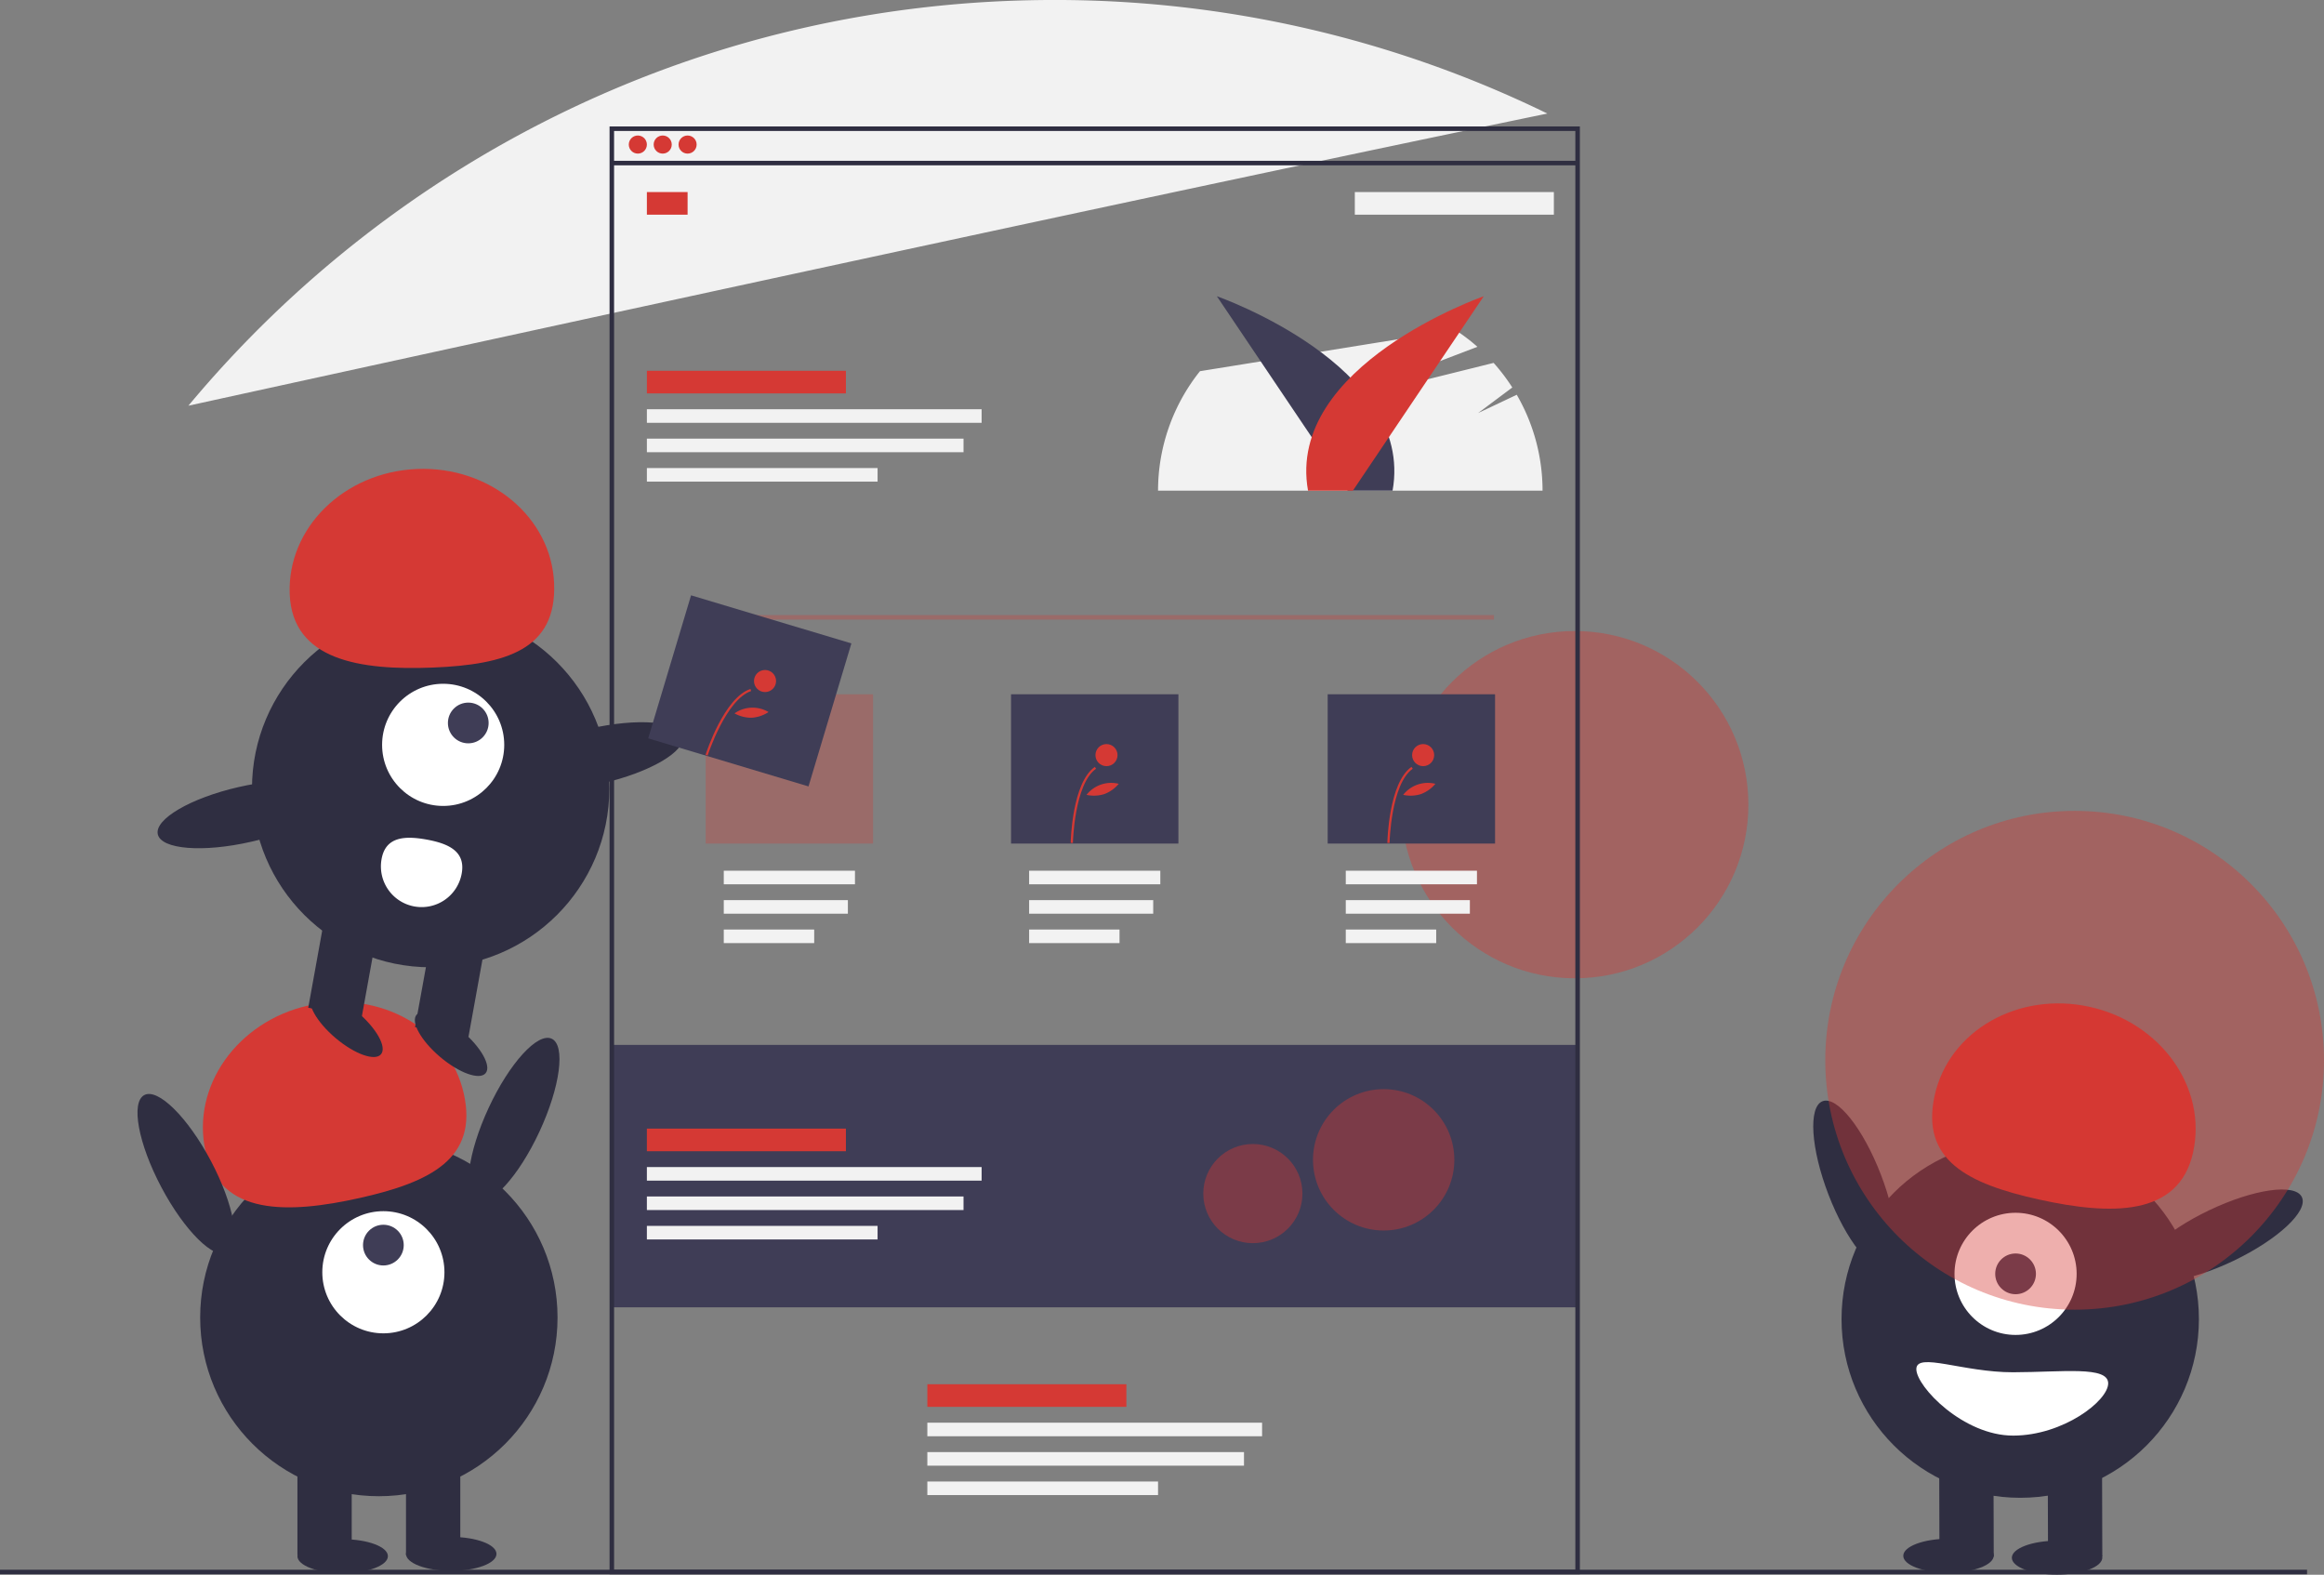<svg xmlns="http://www.w3.org/2000/svg" width="1027.496" height="696.119" viewBox="0 0 1027.496 696.119"><rect x="0" y="0" width="1027.496" height="696.119" fill="#808080" stroke="none"/><defs><style>.a,.e,.f{fill:#d53934;}.a{opacity:0.4;}.b{fill:#3f3d56;}.c{fill:#f2f2f2;}.d{fill:#2f2e41;}.f{opacity:0.3;}.g{fill:#fff;}</style></defs><g transform="translate(0 0)"><circle class="a" cx="76.752" cy="76.752" r="76.752" transform="translate(619.496 278.95)"/><rect class="b" width="428" height="116" transform="translate(270 461.902)"/><path class="c" d="M756.839,276.477l-17.09,8.088,15.125-11.31a85.346,85.346,0,0,0-8.258-10.867L672.5,280.81l66.948-25.538a85.334,85.334,0,0,0-9.722-7.41L616.789,266.052a84.639,84.639,0,0,0-18.537,52.82h170a84.594,84.594,0,0,0-11.413-42.4Z" transform="translate(-86.252 -101.971)"/><path class="c" d="M770.375,152.166a495.973,495.973,0,0,0-218.123-50.2c-153.83,0-291.361,69.753-382.71,179.349C325.968,247.045,598.319,187.714,770.375,152.166Z" transform="translate(-86.252 -101.971)"/><rect class="d" width="1020" height="2" transform="translate(0 693.902)"/><path class="b" d="M682.117,318.873l-57.865-85.951s87.631,30.593,77.686,85.951Z" transform="translate(-86.252 -101.971)"/><path class="e" d="M684.388,318.873l57.864-85.951s-87.631,30.593-77.686,85.951Z" transform="translate(-86.252 -101.971)"/><path class="d" d="M784.752,797.873h-429v-640h429Zm-427-2h425v-636h-425Z" transform="translate(-86.252 -101.971)"/><rect class="d" width="427" height="2" transform="translate(271 71.083)"/><circle class="e" cx="4" cy="4" r="4" transform="translate(278 59.902)"/><circle class="e" cx="4" cy="4" r="4" transform="translate(289 59.902)"/><circle class="e" cx="4" cy="4" r="4" transform="translate(300 59.902)"/><rect class="e" width="18" height="10" transform="translate(286 84.902)"/><rect class="e" width="88" height="10" transform="translate(286 163.902)"/><rect class="c" width="88" height="10" transform="translate(687 94.901) rotate(180)"/><rect class="c" width="148" height="6" transform="translate(286 180.902)"/><rect class="c" width="140" height="6" transform="translate(286 193.902)"/><rect class="c" width="102" height="6" transform="translate(286 206.902)"/><rect class="c" width="58" height="6" transform="translate(320 384.902)"/><rect class="c" width="54.865" height="6" transform="translate(320 397.902)"/><rect class="c" width="39.973" height="6" transform="translate(320 410.902)"/><rect class="c" width="58" height="6" transform="translate(455 384.902)"/><rect class="c" width="54.865" height="6" transform="translate(455 397.902)"/><rect class="c" width="39.973" height="6" transform="translate(455 410.902)"/><rect class="c" width="58" height="6" transform="translate(595 384.902)"/><rect class="c" width="54.865" height="6" transform="translate(595 397.902)"/><rect class="c" width="39.973" height="6" transform="translate(595 410.902)"/><rect class="e" width="88" height="10" transform="translate(410 611.902)"/><rect class="c" width="148" height="6" transform="translate(410 628.902)"/><rect class="c" width="140" height="6" transform="translate(410 641.902)"/><rect class="c" width="102" height="6" transform="translate(410 654.902)"/><rect class="f" width="348" height="2" transform="translate(312.5 271.902)"/><rect class="f" width="74" height="66" transform="translate(312 306.902)"/><rect class="b" width="74" height="66" transform="translate(447 306.902)"/><rect class="b" width="74" height="66" transform="translate(587 306.902)"/><path class="e" d="M560.611,474.6l-.976-.019c.021-1.081.631-26.561,10.662-33.6l.561.8C561.231,448.53,560.615,474.335,560.611,474.6Z" transform="translate(-86.252 -101.971)"/><circle class="e" cx="4.881" cy="4.881" r="4.881" transform="translate(484.325 328.917)"/><path class="e" d="M574.471,453a15.2,15.2,0,0,1-7.842.339,13.85,13.85,0,0,1,14.24-4.884,15.2,15.2,0,0,1-6.4,4.546Z" transform="translate(-86.252 -101.971)"/><path class="e" d="M700.611,474.6l-.976-.019c.021-1.081.631-26.561,10.662-33.6l.561.8C701.231,448.53,700.615,474.335,700.611,474.6Z" transform="translate(-86.252 -101.971)"/><circle class="e" cx="4.881" cy="4.881" r="4.881" transform="translate(624.325 328.917)"/><path class="e" d="M714.471,453a15.2,15.2,0,0,1-7.842.339,13.85,13.85,0,0,1,14.24-4.884A15.2,15.2,0,0,1,714.471,453Z" transform="translate(-86.252 -101.971)"/><rect class="e" width="88" height="10" transform="translate(286 498.902)"/><rect class="c" width="148" height="6" transform="translate(286 515.902)"/><rect class="c" width="140" height="6" transform="translate(286 528.902)"/><rect class="c" width="102" height="6" transform="translate(286 541.902)"/><circle class="a" cx="31.248" cy="31.248" r="31.248" transform="translate(580.504 481.454)"/><circle class="a" cx="21.92" cy="21.92" r="21.92" transform="translate(532 505.706)"/><circle class="d" cx="79" cy="79" r="79" transform="translate(88.5 503.402)"/><rect class="d" width="24" height="43" transform="translate(131.5 644.402)"/><rect class="d" width="24" height="43" transform="translate(179.5 644.402)"/><ellipse class="d" cx="20" cy="7.5" rx="20" ry="7.5" transform="translate(131.5 680.402)"/><ellipse class="d" cx="20" cy="7.5" rx="20" ry="7.5" transform="translate(179.5 679.402)"/><circle class="g" cx="27" cy="27" r="27" transform="translate(142.5 535.402)"/><circle class="b" cx="9" cy="9" r="9" transform="translate(160.5 541.402)"/><path class="e" d="M177.119,610.905c-6.379-28.568,14.012-57.434,45.544-64.475s62.265,10.41,68.644,38.978-14.519,39.1-46.051,46.145S183.5,639.472,177.119,610.905Z" transform="translate(-86.252 -101.971)"/><ellipse class="d" cx="39.5" cy="12.4" rx="39.5" ry="12.4" transform="translate(199.383 525.582) rotate(-65.077)"/><ellipse class="d" cx="12.4" cy="39.5" rx="12.4" ry="39.5" transform="translate(52.839 489.876) rotate(-27.893)"/><ellipse class="d" cx="12.4" cy="39.5" rx="12.4" ry="39.5" transform="translate(794.224 491.259) rotate(-21.078)"/><circle class="d" cx="79" cy="79" r="79" transform="translate(814.19 504.104)"/><rect class="d" width="24" height="43" transform="translate(929.481 687.998) rotate(179.84)"/><rect class="d" width="24" height="43" transform="translate(881.48 688.133) rotate(179.84)"/><ellipse class="d" cx="20" cy="7.5" rx="20" ry="7.5" transform="translate(889.467 681.118) rotate(-0.16)"/><ellipse class="d" cx="20" cy="7.5" rx="20" ry="7.5" transform="translate(841.464 680.253) rotate(-0.16)"/><circle class="g" cx="27" cy="27" r="27" transform="translate(864.134 536.109)"/><circle class="b" cx="9" cy="9" r="9" transform="translate(882.134 554.109)"/><path class="e" d="M1055.87,611.392c6.3-28.585-14.173-57.394-45.724-64.347s-62.236,10.584-68.534,39.17,14.628,39.063,46.18,46.016S1049.57,639.978,1055.87,611.392Z" transform="translate(-86.252 -101.971)"/><ellipse class="d" cx="39.5" cy="12.4" rx="39.5" ry="12.4" transform="translate(941.078 552.031) rotate(-25.535)"/><path class="g" d="M1018.33,713.466c.022,7.732-19.844,23.056-41.935,23.117s-42.865-21.648-42.887-29.38,20.717,1.442,42.809,1.38S1018.3,705.734,1018.33,713.466Z" transform="translate(-86.252 -101.971)"/><circle class="a" cx="110.248" cy="110.248" r="110.248" transform="translate(807 358.454)"/><circle class="d" cx="79" cy="79" r="79" transform="translate(111.405 269.59)"/><rect class="d" width="24" height="43" transform="translate(143.939 403.187) rotate(10.261)"/><rect class="d" width="24" height="43" transform="translate(191.171 411.738) rotate(10.261)"/><ellipse class="d" cx="7.5" cy="20" rx="7.5" ry="20" transform="matrix(0.646, -0.763, 0.763, 0.646, 179.327, 454.301)"/><ellipse class="d" cx="7.5" cy="20" rx="7.5" ry="20" transform="matrix(0.646, -0.763, 0.763, 0.646, 133.079, 445.929)"/><circle class="g" cx="27" cy="27" r="27" transform="translate(168.936 302.266)"/><circle class="b" cx="9" cy="9" r="9" transform="translate(198.032 310.588)"/><path class="e" d="M214.337,364.617c-1.188-29.247,24.019-54.019,56.3-55.331s59.415,21.335,60.6,50.582-21.252,35.892-53.534,37.2S215.525,393.864,214.337,364.617Z" transform="translate(-86.252 -101.971)"/><ellipse class="d" cx="39.5" cy="12.4" rx="39.5" ry="12.4" transform="matrix(0.975, -0.223, 0.223, 0.975, 222.077, 330.935)"/><ellipse class="d" cx="39.5" cy="12.4" rx="39.5" ry="12.4" transform="matrix(0.975, -0.223, 0.223, 0.975, 67.003, 356.724)"/><path class="g" d="M254.96,481.694a18,18,0,1,0,35.424,6.413c1.771-9.782-5.792-13.244-15.575-15.014S256.73,471.912,254.96,481.694Z" transform="translate(-86.252 -101.971)"/><rect class="b" width="74" height="66" transform="translate(305.536 263.166) rotate(16.689)"/><path class="e" d="M399.12,435.948l-.93-.3c.331-1.03,8.232-25.261,19.863-29.127l.308.926C407.2,411.159,399.2,435.7,399.12,435.948Z" transform="translate(-86.252 -101.971)"/><circle class="e" cx="4.881" cy="4.881" r="4.881" transform="translate(333.359 296.169)"/><path class="e" d="M418.6,419.247a15.2,15.2,0,0,1-7.608-1.928,13.85,13.85,0,0,1,15.043-.589,15.2,15.2,0,0,1-7.434,2.517Z" transform="translate(-86.252 -101.971)"/></g></svg>